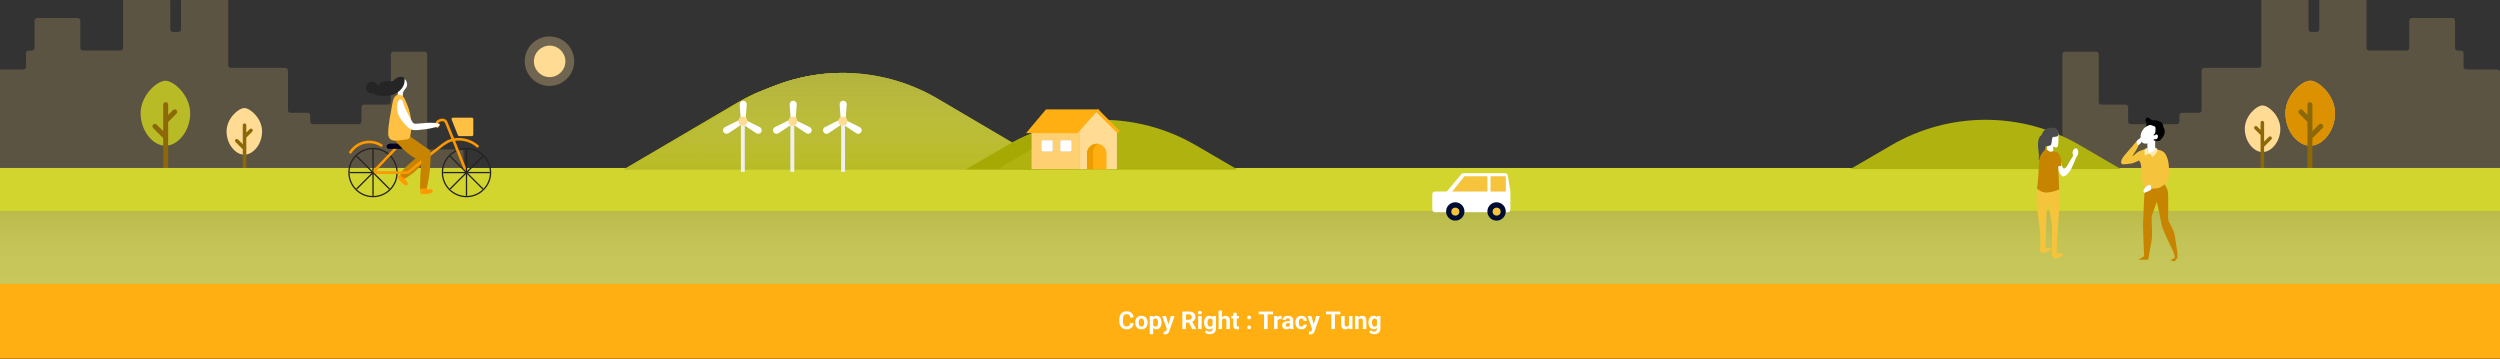 <svg width="1920" height="276" viewBox="0 0 1920 276" fill="none" xmlns="http://www.w3.org/2000/svg">
<rect x="0" y="0" width="1920" height="276" fill="#333333" stroke="none"/>
<g clip-path="url(#clip0_118_1162)">
<circle opacity="0.3" cx="422" cy="47" r="19" fill="#FFDB94"/>
<ellipse cx="422.128" cy="47.128" rx="12.091" ry="12.091" fill="#FFDB94"/>
<path opacity="0.2" d="M17.994 53.344C19.099 53.344 19.994 52.449 19.994 51.344V40.842C19.994 39.737 20.89 38.842 21.994 38.842H24.544C25.649 38.842 26.544 37.946 26.544 36.842V15.847C26.544 14.742 27.439 13.847 28.544 13.847H59.687C60.791 13.847 61.687 14.742 61.687 15.847V36.82C61.687 37.925 62.582 38.82 63.687 38.82H92.532C93.636 38.82 94.532 37.925 94.532 36.82V0.119C94.532 -0.985 95.427 -1.881 96.532 -1.881H128.785C129.89 -1.881 130.785 -0.985 130.785 0.119V22.543C130.785 23.647 131.681 24.543 132.785 24.543H137.055C138.16 24.543 139.055 23.647 139.055 22.543V-5C139.055 -6.105 139.951 -7 141.055 -7H173.309C174.413 -7 175.309 -6.105 175.309 -5V50.14C175.309 51.245 176.204 52.14 177.309 52.14H219.158C220.262 52.14 221.158 53.036 221.158 54.14V84.627C221.158 85.731 222.053 86.627 223.158 86.627H236.253C237.358 86.627 238.253 87.522 238.253 88.627V93.328C238.253 94.433 239.149 95.328 240.253 95.328H275.595C276.699 95.328 277.595 94.433 277.595 93.328V82.355C277.595 81.25 278.49 80.355 279.595 80.355H298.193C299.298 80.355 300.193 79.459 300.193 78.355V41.69C300.193 40.586 301.089 39.69 302.193 39.69H326.091C327.196 39.69 328.091 40.586 328.091 41.69V112.74C328.091 113.844 328.987 114.74 330.091 114.74H354C355.105 114.74 356 115.635 356 116.74V178C356 179.105 355.105 180 354 180H-6C-7.105 180 -8 179.105 -8 178V55.344C-8 54.239 -7.105 53.344 -6 53.344H17.994Z" fill="#FFD883"/>
<path opacity="0.2" d="M1894.01 53.344C1892.9 53.344 1892.01 52.449 1892.01 51.344V40.842C1892.01 39.737 1891.11 38.842 1890.01 38.842H1887.46C1886.35 38.842 1885.46 37.946 1885.46 36.842V15.847C1885.46 14.742 1884.56 13.847 1883.46 13.847H1852.31C1851.21 13.847 1850.31 14.742 1850.31 15.847V36.82C1850.31 37.925 1849.42 38.82 1848.31 38.82H1819.47C1818.36 38.82 1817.47 37.925 1817.47 36.82V0.119C1817.47 -0.985 1816.57 -1.881 1815.47 -1.881H1783.21C1782.11 -1.881 1781.21 -0.985 1781.21 0.119V22.543C1781.21 23.647 1780.32 24.543 1779.21 24.543H1774.94C1773.84 24.543 1772.94 23.647 1772.94 22.543V-5C1772.94 -6.105 1772.05 -7 1770.94 -7H1738.69C1737.59 -7 1736.69 -6.105 1736.69 -5V50.14C1736.69 51.245 1735.8 52.14 1734.69 52.14H1692.84C1691.74 52.14 1690.84 53.036 1690.84 54.14V84.627C1690.84 85.731 1689.95 86.627 1688.84 86.627H1675.75C1674.64 86.627 1673.75 87.522 1673.75 88.627V93.328C1673.75 94.433 1672.85 95.328 1671.75 95.328H1636.41C1635.3 95.328 1634.41 94.433 1634.41 93.328V82.355C1634.41 81.25 1633.51 80.355 1632.41 80.355H1613.81C1612.7 80.355 1611.81 79.459 1611.81 78.355V41.69C1611.81 40.586 1610.91 39.69 1609.81 39.69H1585.91C1584.8 39.69 1583.91 40.586 1583.91 41.69V112.74C1583.91 113.844 1583.01 114.74 1581.91 114.74H1558C1556.9 114.74 1556 115.635 1556 116.74V178C1556 179.105 1556.9 180 1558 180H1918C1919.1 180 1920 179.105 1920 178V55.344C1920 54.239 1919.1 53.344 1918 53.344H1894.01Z" fill="#FFD883"/>
<path d="M201.288 100.9C201.288 110.785 194.426 118.799 187.644 118.799C180.862 118.799 174 110.785 174 100.9C174 91.014 183.039 83 187.644 83C192.249 83 201.288 91.014 201.288 100.9Z" fill="#FFDB94"/>
<path fill-rule="evenodd" clip-rule="evenodd" d="M187.808 94.788C188.561 94.788 189.172 95.404 189.172 96.165V101.807L191.808 99.165C192.343 98.629 193.207 98.632 193.738 99.172C194.269 99.712 194.266 100.583 193.731 101.119L189.172 105.688V134.718C189.172 135.478 188.561 136.095 187.808 136.095C187.054 136.095 186.444 135.478 186.444 134.718V114.637L180.893 109.075C180.358 108.539 180.355 107.667 180.886 107.127C181.417 106.588 182.281 106.585 182.816 107.121L186.444 110.756V96.165C186.444 95.404 187.054 94.788 187.808 94.788Z" fill="#8D6808"/>
<rect opacity="0.3" x="180" y="135" width="17.447" height="1.601" rx="0.801" fill="#848484"/>
<rect opacity="0.3" x="111.173" y="134.028" width="30.136" height="3.203" rx="1.601" fill="#848484"/>
<path d="M146.066 86.969C146.066 100.76 136.494 111.939 127.033 111.939C117.573 111.939 108 100.76 108 86.969C108 73.179 120.609 62 127.033 62C133.457 62 146.066 73.179 146.066 86.969Z" fill="#B9BB26"/>
<path fill-rule="evenodd" clip-rule="evenodd" d="M127.261 78.444C128.312 78.444 129.164 79.303 129.164 80.364V88.235L132.841 84.55C133.587 83.803 134.792 83.807 135.533 84.56C136.273 85.312 136.269 86.528 135.523 87.276L129.164 93.649V134.145C129.164 135.206 128.312 136.066 127.261 136.066C126.21 136.066 125.358 135.206 125.358 134.145V106.133L117.614 98.374C116.869 97.626 116.864 96.41 117.605 95.657C118.346 94.904 119.551 94.9 120.297 95.648L125.358 100.72V80.364C125.358 79.303 126.21 78.444 127.261 78.444Z" fill="#8D6808"/>
<path d="M1724 98.9C1724 108.785 1730.86 116.799 1737.64 116.799C1744.43 116.799 1751.29 108.785 1751.29 98.9C1751.29 89.014 1742.25 81 1737.64 81C1733.04 81 1724 89.014 1724 98.9Z" fill="#FFDB94"/>
<path fill-rule="evenodd" clip-rule="evenodd" d="M1737.48 92.788C1736.73 92.788 1736.12 93.404 1736.12 94.165V99.807L1733.48 97.165C1732.95 96.629 1732.08 96.632 1731.55 97.172C1731.02 97.712 1731.02 98.584 1731.56 99.119L1736.12 103.688V132.718C1736.12 133.478 1736.73 134.095 1737.48 134.095C1738.23 134.095 1738.84 133.478 1738.84 132.718V112.637L1744.4 107.075C1744.93 106.539 1744.93 105.667 1744.4 105.127C1743.87 104.588 1743.01 104.585 1742.47 105.121L1738.84 108.756V94.165C1738.84 93.404 1738.23 92.788 1737.48 92.788Z" fill="#8D6808"/>
<rect opacity="0.3" width="17.447" height="1.601" rx="0.801" transform="matrix(-1 0 0 1 1721.29 135)" fill="#E8C683"/>
<rect opacity="0.3" width="30.136" height="3.203" rx="1.601" transform="matrix(-1 0 0 1 1790.12 134.028)" fill="#E8C683"/>
<path d="M1755.22 86.969C1755.22 100.76 1764.79 111.939 1774.25 111.939C1783.72 111.939 1793.29 100.76 1793.29 86.969C1793.29 73.179 1780.68 62 1774.25 62C1767.83 62 1755.22 73.179 1755.22 86.969Z" fill="#FFC044"/>
<path d="M1755.22 86.969C1755.22 100.76 1764.79 111.939 1774.25 111.939C1783.72 111.939 1793.29 100.76 1793.29 86.969C1793.29 73.179 1780.68 62 1774.25 62C1767.83 62 1755.22 73.179 1755.22 86.969Z" fill="url(#paint0_radial_118_1162)"/>
<path fill-rule="evenodd" clip-rule="evenodd" d="M1774.03 78.444C1772.98 78.444 1772.12 79.303 1772.12 80.364V88.235L1768.45 84.55C1767.7 83.803 1766.5 83.807 1765.76 84.56C1765.01 85.312 1765.02 86.528 1765.76 87.276L1772.12 93.649V134.145C1772.12 135.206 1772.98 136.066 1774.03 136.066C1775.08 136.066 1775.93 135.206 1775.93 134.145V106.133L1783.67 98.374C1784.42 97.626 1784.42 96.41 1783.68 95.657C1782.94 94.904 1781.74 94.9 1780.99 95.648L1775.93 100.72V80.364C1775.93 79.303 1775.08 78.444 1774.03 78.444Z" fill="#8D6808"/>
<rect y="161.038" width="1920" height="58.423" fill="#C7C75C"/>
<rect opacity="0.6" y="161" width="1920" height="58.423" fill="url(#paint1_linear_118_1162)"/>
<rect y="129" width="1920" height="32.981" fill="#D2D52E"/>
<path d="M323.152 148.536C323.469 148.83 323.885 148.995 324.317 148.999C326.37 149.227 328.448 149.04 330.427 148.447C330.981 148.312 331.493 148.046 331.921 147.67C332.13 147.47 332.276 147.215 332.342 146.934C332.408 146.653 332.392 146.359 332.294 146.087C332.089 145.8 331.805 145.579 331.476 145.449C331.147 145.319 330.789 145.287 330.442 145.356C329.752 145.498 329.041 145.498 328.351 145.356C327.484 145.057 326.991 144.116 326.185 143.638C325.378 143.161 323.107 142.951 322.809 144.28C322.742 144.846 322.742 145.417 322.809 145.983C322.883 146.699 322.734 147.924 323.152 148.536Z" fill="#FF9900"/>
<path d="M305.629 135.948C305.592 136.378 305.72 136.805 305.988 137.143C307.08 138.907 308.518 140.431 310.216 141.623C310.653 141.972 311.163 142.217 311.709 142.339C311.998 142.384 312.294 142.342 312.559 142.22C312.825 142.098 313.049 141.9 313.203 141.652C313.301 141.313 313.299 140.953 313.199 140.614C313.098 140.275 312.903 139.972 312.635 139.741C312.092 139.29 311.65 138.731 311.336 138.099C311.037 137.218 311.47 136.247 311.336 135.336C311.201 134.425 309.962 132.499 308.737 133.081C308.254 133.388 307.808 133.749 307.407 134.157C306.899 134.59 305.809 135.172 305.629 135.948Z" fill="#FF9900"/>
<path d="M358.272 151C368.477 151 376.75 142.73 376.75 132.529C376.75 122.328 368.477 114.058 358.272 114.058C348.066 114.058 339.793 122.328 339.793 132.529C339.793 142.73 348.066 151 358.272 151Z" stroke="#222222" stroke-miterlimit="10"/>
<path d="M319.283 121.539C319.283 121.539 313.592 126.258 310.813 129.169C309.43 130.399 308.351 131.932 307.661 133.649C307.703 134.429 307.956 135.182 308.393 135.829C309.454 136.359 310.604 136.688 311.784 136.8C311.784 136.8 315.534 134.142 317.834 132.44C319.988 130.618 321.987 128.62 323.809 126.467L325.99 121.509L319.283 121.539Z" fill="#C78400"/>
<path d="M336.477 97.931C336.477 97.931 333.818 95.019 336.477 93.213C339.136 91.406 341.676 91.869 342.647 93.929C343.618 95.99 358.257 132.529 358.257 132.529" stroke="#FF9900" stroke-width="2" stroke-miterlimit="10"/>
<path d="M345.619 145.161L370.91 119.881" stroke="#222222" stroke-miterlimit="10"/>
<path d="M358.272 150.403V114.64" stroke="#222222" stroke-miterlimit="10"/>
<path d="M340.391 132.529H376.153" stroke="#222222" stroke-miterlimit="10"/>
<path d="M370.91 145.161L345.619 119.881" stroke="#222222" stroke-miterlimit="10"/>
<path d="M273.841 145.161L299.131 119.881" stroke="#222222" stroke-miterlimit="10"/>
<path d="M286.479 150.403V114.64" stroke="#222222" stroke-miterlimit="10"/>
<path d="M268.597 132.529H304.359" stroke="#222222" stroke-miterlimit="10"/>
<path d="M299.131 145.161L273.841 119.881" stroke="#222222" stroke-miterlimit="10"/>
<path d="M286.479 151C296.684 151 304.957 142.73 304.957 132.529C304.957 122.328 296.684 114.058 286.479 114.058C276.273 114.058 268 122.328 268 132.529C268 142.73 276.273 151 286.479 151Z" stroke="#222222" stroke-miterlimit="10"/>
<path d="M366.742 112.311C363.904 109.842 360.478 108.146 356.793 107.387C353.109 106.629 349.291 106.833 345.709 107.981C341.81 109.399 338.389 112.55 335.087 115.058C329.784 119.075 324.631 123.331 319.447 127.512L313.546 132.305C313.354 132.456 313.118 132.54 312.874 132.544H288.779C288.556 132.532 288.341 132.456 288.16 132.326C287.979 132.195 287.839 132.015 287.757 131.808C287.675 131.6 287.655 131.373 287.698 131.154C287.742 130.935 287.847 130.734 288.002 130.573L304.031 113.819" stroke="#FF9900" stroke-width="2" stroke-miterlimit="10" stroke-linecap="round"/>
<path d="M352.7 104.546H362.35C362.649 104.546 362.935 104.429 363.148 104.219C363.36 104.009 363.482 103.725 363.486 103.426V91.481C363.486 91.18 363.366 90.891 363.153 90.678C362.94 90.465 362.651 90.346 362.35 90.346H347.905C347.728 90.351 347.554 90.397 347.398 90.481C347.242 90.565 347.108 90.684 347.006 90.829C346.905 90.975 346.838 91.141 346.813 91.317C346.787 91.492 346.803 91.671 346.859 91.839L351.64 103.785C351.72 104.003 351.864 104.192 352.053 104.328C352.242 104.464 352.467 104.54 352.7 104.546Z" fill="#FFC044"/>
<path d="M298.713 114.312H308.841V110.295H299.729C299.247 110.296 298.773 110.408 298.343 110.623C297.912 110.838 297.538 111.15 297.249 111.535L296.86 112.042V112.46C296.86 112.952 297.056 113.422 297.403 113.77C297.75 114.117 298.221 114.312 298.713 114.312Z" fill="#000220"/>
<path d="M323.526 123.614C323.705 124.421 322.943 132.663 322.898 133.499C322.719 137.302 322.6 141.11 322.54 144.922C324.268 144.668 326.025 144.668 327.753 144.922C329.814 135.992 330.816 126.851 330.741 117.686C330.781 117.082 330.673 116.478 330.427 115.924C330.108 115.412 329.667 114.986 329.143 114.685L313.622 103.844C312.83 103.292 308.812 105.024 307.945 105.338C306.825 105.756 303.688 106.607 303.957 108.249C304.144 108.915 304.53 109.509 305.062 109.952C310.35 115.372 315.967 121.285 323.451 123.525L323.526 123.614Z" fill="#C78400"/>
<path d="M312.157 66.992C311.605 68.022 310.663 68.784 310.111 69.754C309.545 70.764 309.276 71.913 309.334 73.069C309.389 73.472 309.327 73.881 309.155 74.249C308.408 75.608 305.286 73.293 304.957 73.876C306.301 71.427 304.957 68.291 305.779 65.633C306.257 64.472 306.946 63.409 307.81 62.497C308.263 61.865 308.863 61.353 309.558 61.004C309.789 60.886 310.045 60.825 310.305 60.825C310.565 60.825 310.821 60.886 311.052 61.004C311.558 61.428 311.948 61.972 312.187 62.587C312.482 63.251 312.639 63.967 312.65 64.692C312.68 65.488 312.511 66.278 312.157 66.992Z" fill="white"/>
<path d="M309.289 59.078C311.201 59.526 310.783 62.677 310.425 64.11C309.483 68.366 305.45 71.352 301.551 72.831C297.891 74.219 293.38 73.682 289.601 73.204C289.068 73.185 288.551 73.02 288.107 72.726C287.868 72.532 287.688 72.263 287.449 72.054C286.971 71.636 286.314 71.83 285.761 71.86C284.612 71.891 283.492 71.491 282.622 70.74C281.752 69.989 281.193 68.94 281.056 67.799C280.995 66.652 281.345 65.522 282.043 64.61C282.742 63.699 283.742 63.066 284.865 62.826C286.003 62.654 287.165 62.877 288.158 63.458C289.15 64.04 289.913 64.945 290.318 66.022C290.729 65.164 291.335 64.413 292.087 63.83C292.839 63.247 293.716 62.847 294.65 62.662C295.863 62.381 297.11 62.271 298.354 62.334L300.207 62.438C302.044 62.557 302.104 61.766 303.463 60.691C304.23 60.077 305.107 59.615 306.048 59.332C307.095 59.005 308.203 58.918 309.289 59.078Z" fill="#252525"/>
<path d="M308.289 73.204C307.568 72.792 306.741 72.605 305.913 72.667C305.066 72.852 304.283 73.259 303.645 73.847C303.007 74.435 302.537 75.182 302.283 76.011C301.765 77.417 301.394 78.874 301.178 80.357C299.923 87.494 298.325 94.811 298.101 102.068C298.016 103.258 298.237 104.451 298.743 105.532C300.102 108.16 302.926 108.205 305.48 107.906L311.455 107.204C312.562 107.217 313.631 106.805 314.443 106.055C314.81 105.532 315.041 104.927 315.115 104.293C315.558 102.123 315.823 99.921 315.907 97.708C316.05 93.213 315.465 88.726 314.174 84.418C313.533 82.267 312.734 80.166 311.784 78.132C311.022 76.489 310.529 74.712 308.961 73.652C308.747 73.487 308.523 73.338 308.289 73.204Z" fill="#FFC044"/>
<path d="M336.447 97.215C337.104 96.976 337.672 96.618 337.747 96.005C337.759 95.829 337.725 95.653 337.649 95.493C337.573 95.334 337.458 95.196 337.314 95.094C337.018 94.9 336.689 94.763 336.343 94.691C332.824 94.18 329.253 94.129 325.721 94.542C324.004 94.632 322.301 94.766 320.613 94.975C318.521 95.214 317.55 95.139 316.445 93.243C314.951 90.525 313.323 87.823 311.963 84.985C311.286 83.576 310.687 82.131 310.171 80.655C309.752 79.356 309.334 75.951 307.332 76.31C305.331 76.668 305.032 80.506 304.957 82.029C304.902 85.593 306.008 89.078 308.109 91.959C309.218 93.532 310.484 94.988 311.889 96.304C313.044 97.741 314.517 98.891 316.191 99.664C318.385 100.052 320.63 100.052 322.823 99.664C325.235 99.492 327.634 99.177 330.009 98.723C331.532 98.424 333.026 98.081 334.49 97.692C335.151 97.572 335.805 97.412 336.447 97.215Z" fill="white"/>
<path d="M269.134 116.94C270.347 115.038 271.924 113.395 273.773 112.103C275.623 110.811 277.71 109.897 279.913 109.413C282.117 108.929 284.395 108.885 286.616 109.282C288.837 109.679 290.957 110.511 292.856 111.729" stroke="#FF9900" stroke-width="2" stroke-miterlimit="10" stroke-linecap="round"/>
<path d="M1160 147.273V160.979C1160 162.084 1159.1 162.979 1158 162.979H1102C1100.9 162.979 1100 162.084 1100 160.979V149.108C1100 148.003 1100.9 147.108 1102 147.108H1110.24C1110.83 147.108 1111.4 146.844 1111.78 146.389L1122.34 133.719C1122.72 133.263 1123.28 133 1123.88 133H1155.95C1156.93 133 1157.76 133.707 1157.93 134.671L1159.97 146.944C1159.99 147.053 1160 147.163 1160 147.273Z" fill="white"/>
<path d="M1124.71 135.351H1142.35V147.108H1115.29L1124.71 135.351Z" fill="#F5C43C"/>
<rect x="1144.71" y="135.351" width="11.765" height="11.757" fill="#F5C43C"/>
<ellipse cx="1117.65" cy="162.391" rx="7.059" ry="7.054" fill="#000D32"/>
<ellipse cx="1117.69" cy="162.527" rx="3.077" ry="3.075" fill="#F5C43C"/>
<ellipse cx="1149.37" cy="162.391" rx="7.059" ry="7.054" fill="#000D32"/>
<ellipse cx="1149.41" cy="162.527" rx="3.077" ry="3.075" fill="#F5C43C"/>
<path d="M799.544 130.165L712.234 78.853C667.194 52.383 611.35 52.383 566.31 78.853L479 130.165H799.544Z" fill="#B9BB26"/>
<path fill-rule="evenodd" clip-rule="evenodd" d="M792.183 125.839L799.544 130.165H479L566.31 78.853C591.409 64.102 619.864 57.571 647.934 59.26C635.159 62.564 622.735 67.653 611.039 74.527L523.729 125.839H792.183Z" fill="#B9BB26"/>
<path d="M807.544 127.165L720.234 75.853C675.194 49.383 619.35 49.383 574.31 75.853L487 127.165H807.544Z" fill="#B9BB26"/>
<path d="M807.544 127.165L720.234 75.853C675.194 49.383 619.35 49.383 574.31 75.853L487 127.165H807.544Z" fill="url(#paint2_linear_118_1162)"/>
<path fill-rule="evenodd" clip-rule="evenodd" d="M800.785 123.193L807.544 127.165H487L574.31 75.853C599.329 61.149 627.682 54.613 655.665 56.245C642.377 59.533 629.451 64.745 617.31 71.88L530 123.193H800.785Z" fill="#B9BB26"/>
<path fill-rule="evenodd" clip-rule="evenodd" d="M800.785 123.193L807.544 127.165H487L574.31 75.853C599.329 61.149 627.682 54.613 655.665 56.245C642.377 59.533 629.451 64.745 617.31 71.88L530 123.193H800.785Z" fill="url(#paint3_linear_118_1162)"/>
<path d="M949.884 129.899L918.428 111.574C873.628 85.475 818.256 85.475 773.456 111.574L742 129.899H949.884Z" fill="#AFB20F"/>
<path d="M1628.88 129.899L1597.43 111.574C1552.63 85.475 1497.26 85.475 1452.46 111.574L1421 129.899H1628.88Z" fill="#AFB20F"/>
<path fill-rule="evenodd" clip-rule="evenodd" d="M948.988 129.643L949.884 130.165H742L773.456 111.84C798.624 97.178 827.129 90.753 855.221 92.565C835.394 94.69 815.91 100.941 798.097 111.318L766.641 129.643H948.988Z" fill="#A6A903"/>
<path d="M1665.07 148.515C1664.84 144.778 1662.9 142.083 1661.94 141.177C1660.59 141.234 1657.51 141.154 1655.01 141.154H1647.54V142.921C1647.25 145.178 1646.67 150.4 1646.67 153.227C1646.67 156.76 1645.81 169.717 1645.81 172.661C1645.81 175.017 1646.39 189.74 1646.67 196.808L1642.36 199.458H1649.84C1650.41 196.12 1651.73 188.504 1652.42 184.734C1653.29 180.023 1652.42 170.306 1652.42 167.95C1652.42 165.594 1652.71 165.594 1653.57 162.944C1654.26 160.824 1655.78 156.76 1656.45 154.994C1657.41 159.312 1659.5 168.892 1660.19 172.661C1661.05 177.373 1667.66 189.74 1669.1 193.274C1670.25 196.101 1670.34 197.593 1670.25 197.985L1666.8 200.047L1670.25 200.636L1672.26 197.985V195.041C1672.26 193.568 1670.82 185.029 1670.25 180.906C1669.79 177.608 1666.99 172.465 1665.65 170.306C1665.46 169.619 1665.07 167.95 1665.07 166.772C1665.07 165.3 1665.36 153.227 1665.07 148.515Z" fill="#C78400"/>
<path d="M1648.81 94.932C1649.7 93.728 1649.93 93.928 1649.93 94.18L1654.04 95.309L1652.92 98.321L1647.31 100.203C1647.44 98.948 1647.91 96.137 1648.81 94.932Z" fill="black"/>
<path d="M1653.32 114.518L1658.15 115.172C1660.25 115.457 1662.1 116.697 1663.18 118.536C1663.47 119.034 1663.71 119.495 1663.92 119.937C1665.44 123.171 1665.75 126.812 1665.75 130.385C1665.75 133.504 1665.77 136.921 1664.78 138.906C1663.89 140.691 1662.41 141.827 1659.07 143.846C1657.32 144.902 1655 144.578 1653.32 144.862C1651.98 145.089 1651.27 144.956 1651.08 144.862C1651.27 144.389 1651.25 143.104 1650.8 142.877C1650.15 143.066 1648.68 143.501 1648.01 143.727C1647.62 143.857 1647.47 143.931 1647.42 143.971C1647.43 143.985 1647.44 143.998 1647.45 144.011C1647.41 144.011 1647.38 144.001 1647.42 143.971C1646.75 143.081 1645.16 140.516 1644.93 136.921L1644.66 132.564C1644.66 130.305 1644.55 126.714 1643.82 125.011C1643.36 123.951 1642.98 123.404 1642.7 123.309C1641.3 123.971 1638.17 125.351 1636.83 125.578C1635.15 125.861 1631 126.346 1630.12 126.145C1629.51 126.006 1629.02 125.339 1629 124.444C1628.97 122.966 1630.12 121.04 1631.8 119.055C1633.14 117.467 1634.96 115.369 1635.71 114.518C1636.18 113.951 1637.27 112.646 1637.95 111.966C1638.78 111.115 1640.46 108.846 1640.74 108.846C1640.96 108.846 1642.14 109.792 1642.7 110.264L1642.98 110.548C1642.23 112.155 1640.52 115.652 1639.62 116.787C1638.73 117.921 1637.84 119.612 1637.65 120.273C1638.68 119.234 1641.36 116.9 1642.7 116.22C1644.04 115.539 1645.87 114.991 1646.61 114.802L1647.73 114.518C1647.64 115.369 1647.73 117.07 1648.85 117.07C1649.97 117.07 1652.29 115.369 1653.32 114.518Z" fill="#F5C43C"/>
<rect x="1649.18" y="105.85" width="5.979" height="12.047" fill="white"/>
<path fill-rule="evenodd" clip-rule="evenodd" d="M1652.75 95.681L1651.1 96.021C1648.56 96.547 1646.38 98.209 1645.2 100.539L1644.85 101.23C1644.5 101.914 1644.22 102.634 1644.11 103.395C1644.03 104.001 1643.95 104.812 1643.95 105.734C1643.95 106.766 1644.26 107.761 1644.56 108.483C1644.87 109.229 1645.51 109.754 1646.26 110.047C1646.8 110.258 1647.37 110.341 1647.95 110.29L1648.87 110.208C1650.51 110.061 1652.07 109.382 1653.3 108.272L1654.67 107.045C1654.74 107.067 1654.81 107.089 1654.88 107.11C1654.99 107.147 1655.1 107.18 1655.2 107.213C1655.99 107.489 1656.86 107.361 1657.56 106.866L1658.18 106.427C1658.53 106.179 1658.77 105.791 1658.86 105.349C1659.02 104.529 1658.61 103.702 1657.89 103.393L1657.24 103.119L1657.77 101.902C1658.64 99.878 1657.93 97.519 1656.09 96.319C1655.1 95.671 1653.9 95.443 1652.75 95.681Z" fill="white"/>
<path d="M1653.29 116.391C1654.79 115.262 1655.03 114.132 1655.16 113.379C1656.06 113.379 1656.78 114.383 1657.03 114.885C1657.15 115.262 1657.03 116.466 1655.53 118.273C1654.04 120.081 1652.92 120.532 1652.54 120.532C1652.67 120.281 1652.69 119.553 1651.8 118.65C1650.9 117.746 1650.05 117.521 1649.93 117.521C1650.43 117.395 1652.22 117.199 1653.29 116.391Z" fill="#FFEBB2"/>
<path d="M1649.55 115.638C1649.85 116.542 1650.3 117.395 1650.67 117.521C1649.55 118.273 1647.31 119.704 1647.31 119.403C1647.31 119.026 1646.94 117.521 1646.94 116.391C1646.94 115.488 1647.19 114.76 1647.31 114.509L1649.18 113.379C1649.18 113.756 1649.25 114.735 1649.55 115.638Z" fill="#FFEBB2"/>
<path d="M1658.22 108.149C1656.98 108.519 1655.03 108.113 1654.21 107.863C1653.91 107.46 1653.66 106.71 1655.1 106.94C1656.89 107.227 1657.27 105.59 1657.28 104.805C1657.28 104.162 1657.14 103.364 1656.42 103.249C1655.7 103.134 1655.23 103.769 1654.46 104C1653.68 104.231 1653.79 103.539 1654.62 102.962C1655.45 102.385 1655.53 99.559 1655.39 98.118C1655.25 96.676 1653.4 96.735 1652.37 96.216C1651.35 95.698 1649.19 95.353 1648.58 94.546L1648.58 94.546C1647.97 93.739 1647.36 92.932 1648 91.26C1648.63 89.588 1650 90.343 1650.32 90.567C1650.98 91.028 1651.8 91.918 1652.92 92.294C1654.04 92.669 1655.53 91.915 1658.73 93.33C1661.8 94.687 1661.31 97.356 1661.31 97.356C1661.31 97.356 1662.84 98.729 1662.4 102.141C1662.13 104.225 1659.77 107.687 1658.22 108.149Z" fill="black"/>
<path d="M1648.32 143.258C1649.78 142.021 1651.15 141.918 1651.66 142.021C1651.96 143.052 1652.45 145.238 1651.96 145.733C1651.36 146.352 1648.32 147.589 1647.41 147.898C1646.49 148.208 1646.19 147.898 1646.19 146.97C1646.19 146.042 1646.49 144.805 1648.32 143.258Z" fill="white"/>
<path d="M1644.36 109.667C1643.44 110.989 1642.35 111.373 1641.92 111.401C1641.45 110.632 1640.58 108.967 1640.87 108.459C1641.23 107.825 1643.42 106.158 1644.1 105.708C1644.77 105.258 1645.08 105.443 1645.28 106.194C1645.48 106.946 1645.5 108.015 1644.36 109.667Z" fill="white"/>
<path fill-rule="evenodd" clip-rule="evenodd" d="M1581.65 155.634C1581.65 151.341 1581.05 143.389 1581.05 143.389C1581.05 143.389 1574.69 146.717 1571.14 146.717C1567.59 146.717 1564.86 143.389 1564.86 143.389C1564.34 144.793 1564.12 146.289 1564.21 147.783V155.634C1564.21 158.838 1565.13 165.465 1565.92 171.125C1566.26 173.535 1566.57 175.769 1566.77 177.489C1567.15 181.865 1567.15 186.266 1566.77 190.642C1566.77 190.642 1566.8 190.657 1566.85 190.682C1566.15 191.426 1566.63 192.572 1566.98 192.983C1567.45 193.515 1568.05 193.907 1568.72 194.114C1570.92 194.575 1574.69 192.673 1575 191.233C1575.22 190.234 1573.63 190.301 1572.25 190.36C1571.84 190.377 1571.46 190.393 1571.14 190.382V184.289C1571.14 180.255 1572.08 155.634 1572.08 155.634C1572.08 155.634 1572.52 156.83 1573.35 158.861C1573.87 160.126 1574.32 163.211 1574.77 166.347C1575.04 168.248 1575.32 170.168 1575.62 171.712C1576.4 175.803 1575.62 195.324 1575.62 195.324C1575.62 195.324 1575.64 195.397 1575.69 195.513C1575.82 196.146 1576.11 196.735 1576.54 197.223C1577 197.755 1577.6 198.146 1578.28 198.35C1580.47 198.826 1584.24 196.909 1584.56 195.469C1584.78 194.476 1583.2 194.537 1581.83 194.591C1581.21 194.615 1580.63 194.637 1580.27 194.561C1580.03 194.567 1579.8 194.577 1579.56 194.593V190.642C1579.56 189.604 1579.95 183.808 1580.39 177.187C1580.97 168.368 1581.65 158.086 1581.65 155.634Z" fill="#F5C43C"/>
<path fill-rule="evenodd" clip-rule="evenodd" d="M1580.73 101.896C1580.73 101.823 1580.72 101.783 1580.72 101.783L1581.14 101.755L1580.73 101.896ZM1576.9 112.498C1577.98 113.159 1579.25 113.652 1579.99 112.92C1581.36 111.571 1580.81 102.984 1580.73 101.896L1571.97 104.953L1574.4 109.834L1572.65 110.514C1572.29 111.999 1572.06 113.512 1571.97 115.037C1571.97 116.694 1573.97 118.394 1575.27 119.057C1575.41 119.159 1575.58 119.223 1575.75 119.244C1575.93 119.264 1576.1 119.241 1576.27 119.175C1576.43 119.109 1576.57 119.003 1576.68 118.866C1576.8 118.73 1576.87 118.567 1576.9 118.394V112.632V112.498Z" fill="white"/>
<path fill-rule="evenodd" clip-rule="evenodd" d="M1571.64 112.242C1571.64 112.242 1574.73 112.329 1575.33 110.888C1575.93 109.447 1575.59 105.126 1577.02 105.126C1578.45 105.126 1580.81 105.126 1580.81 103.267C1580.81 101.409 1580.81 98.066 1576.23 98.066C1571.65 98.066 1570.51 99.363 1569.08 101.308C1567.65 103.253 1566.22 109.548 1567.65 110.917C1568.79 111.793 1570.2 112.259 1571.64 112.242Z" fill="#4B4B4B"/>
<path fill-rule="evenodd" clip-rule="evenodd" d="M1570.99 104.564C1570.5 104.172 1569.92 103.921 1569.3 103.837C1568.68 103.753 1568.05 103.84 1567.47 104.088C1566.49 104.477 1565.77 106.609 1565.47 107.82C1565.06 110.135 1565.06 112.506 1565.47 114.821C1565.96 118.322 1566.14 122.759 1565.47 122.759C1566.09 122.742 1566.71 122.597 1567.27 122.332C1567.84 122.067 1568.35 121.687 1568.76 121.218C1570.32 119.417 1571.62 109.375 1571.62 107.82C1571.62 106.264 1571.68 105.442 1570.99 104.564Z" fill="#4B4B4B"/>
<path fill-rule="evenodd" clip-rule="evenodd" d="M1579.72 128.436C1579.72 128.436 1582.41 135.509 1584.54 135.509C1586.68 135.509 1589.15 132.311 1590.38 130.38C1591.88 127.412 1593.21 124.357 1594.36 121.232C1594.96 120.366 1595.48 119.445 1595.9 118.481C1596.12 117.789 1596.17 117.059 1596.08 116.342C1595.98 115.625 1595.72 114.939 1595.33 114.332C1594.57 113.741 1593.21 113.554 1592.21 115.369C1591.88 116.028 1591.71 116.756 1591.71 117.494C1591.71 118.232 1591.88 118.959 1592.21 119.619C1592.21 119.619 1588.91 124.992 1587.92 126.822C1586.93 128.652 1585.77 129.444 1585.14 129.444C1584.51 129.444 1583.43 127.816 1583.43 126.419C1583.36 125.402 1583.05 124.416 1582.54 123.537L1579.72 128.436Z" fill="white"/>
<path fill-rule="evenodd" clip-rule="evenodd" d="M1576.9 115.888C1576.49 116.178 1576.02 116.369 1575.52 116.447C1575.03 116.524 1574.52 116.486 1574.04 116.334C1573.11 115.869 1572.27 115.229 1571.58 114.447C1570.04 115.403 1568.74 116.716 1567.79 118.276C1566.85 119.837 1566.29 121.601 1566.16 123.422C1565.61 129.761 1565.1 144.182 1564.31 144.182C1563.53 144.182 1567.03 147.885 1571.6 147.885C1575 147.681 1578.35 146.882 1581.48 145.522L1580.78 129.07C1580.78 129.07 1580.67 120.267 1579.74 118.87C1578.91 117.765 1577.96 116.763 1576.9 115.888Z" fill="#C78400"/>
<path fill-rule="evenodd" clip-rule="evenodd" d="M1577.86 127.581C1577.93 127.747 1578.03 127.897 1578.16 128.021C1578.29 128.145 1578.44 128.24 1578.61 128.301C1578.78 128.363 1578.95 128.388 1579.13 128.375C1579.31 128.363 1579.48 128.313 1579.64 128.23C1580.14 127.916 1580.7 127.701 1581.28 127.596H1582.1C1582.27 127.596 1582.43 127.562 1582.58 127.495C1582.73 127.428 1582.87 127.329 1582.98 127.206C1583.1 127.082 1583.18 126.936 1583.23 126.778C1583.28 126.619 1583.3 126.451 1583.29 126.285C1583.13 124.387 1582.86 122.501 1582.47 120.637C1582.04 119.341 1580.05 116.027 1578.39 116.69C1576.73 117.353 1576.39 119.701 1576.39 121.17C1576.56 122.855 1576.87 124.522 1577.31 126.155L1577.86 127.581Z" fill="#C78400"/>
<path d="M828.856 100.14L843.326 84L857.796 99.716V129.873H828.856V100.14Z" fill="#FFDB94"/>
<rect x="792.256" y="100.14" width="36.6" height="29.732" fill="#FFD072"/>
<path d="M843.751 84L827.579 102.264H788L803.321 84H843.751Z" fill="#FFAF11"/>
<rect width="2.551" height="23.483" transform="matrix(0.708 -0.706 0.708 0.706 841.624 85.802)" fill="#FFAF11"/>
<path d="M834.814 117.874C834.814 113.739 838.166 110.388 842.3 110.388C846.434 110.388 849.786 113.739 849.786 117.874V129.91C849.786 129.96 849.746 130 849.696 130H834.904C834.854 130 834.814 129.96 834.814 129.91V117.874Z" fill="#FFAF11"/>
<path fill-rule="evenodd" clip-rule="evenodd" d="M843.25 110.447C841.005 111.74 839.493 114.163 839.493 116.94V129.906C839.493 129.958 839.535 130 839.587 130H834.904C834.854 130 834.814 129.96 834.814 129.91V117.873C834.814 113.739 838.166 110.387 842.3 110.387C842.622 110.387 842.939 110.408 843.25 110.447Z" fill="#EB9C00"/>
<rect x="814.386" y="107.786" width="8.512" height="8.495" rx="1" fill="#C4C4C4"/>
<path d="M814.386 108.786C814.386 108.234 814.834 107.786 815.386 107.786H821.898C822.45 107.786 822.898 108.234 822.898 108.786V115.281C822.898 115.833 822.45 116.281 821.898 116.281H815.386C814.834 116.281 814.386 115.833 814.386 115.281V108.786Z" fill="white"/>
<rect x="799.916" y="107.786" width="8.512" height="8.495" rx="1" fill="#C4C4C4"/>
<path d="M799.916 108.786C799.916 108.234 800.364 107.786 800.916 107.786H807.428C807.98 107.786 808.428 108.234 808.428 108.786V115.281C808.428 115.833 807.98 116.281 807.428 116.281H800.916C800.364 116.281 799.916 115.833 799.916 115.281V108.786Z" fill="white"/>
<rect x="607" y="93" width="3" height="39" fill="#F0F0F0"/>
<path d="M606.467 80.298C606.433 79.815 606.528 79.331 606.744 78.897C607.742 76.887 610.608 76.887 611.606 78.897C611.822 79.331 611.917 79.815 611.883 80.298L611.147 90.555C611.073 91.589 610.212 92.39 609.175 92.39C608.138 92.39 607.277 91.589 607.203 90.555L606.467 80.298Z" fill="white"/>
<path d="M595.192 97.6C594.784 97.801 594.433 98.1 594.171 98.472C592.833 100.366 594.33 102.959 596.64 102.748C597.093 102.706 597.527 102.552 597.905 102.299L607.293 96.012C608.153 95.436 608.419 94.292 607.901 93.395C607.384 92.499 606.26 92.157 605.331 92.614L595.192 97.6Z" fill="white"/>
<path d="M621.887 97.602C622.295 97.802 622.646 98.102 622.908 98.473C624.246 100.367 622.749 102.959 620.438 102.748C619.985 102.707 619.55 102.553 619.172 102.3L609.783 96.016C608.923 95.44 608.657 94.296 609.175 93.4C609.693 92.504 610.817 92.162 611.746 92.619L621.887 97.602Z" fill="white"/>
<ellipse cx="608.945" cy="93.08" rx="3.451" ry="3.448" fill="#FFDB94"/>
<rect x="646" y="93" width="3" height="39" fill="#F0F0F0"/>
<path d="M644.859 80.298C644.825 79.815 644.92 79.331 645.136 78.897C646.133 76.887 649 76.887 649.998 78.897C650.214 79.331 650.309 79.815 650.274 80.298L649.539 90.555C649.465 91.589 648.604 92.39 647.567 92.39C646.53 92.39 645.669 91.589 645.595 90.555L644.859 80.298Z" fill="white"/>
<path d="M633.584 97.6C633.176 97.801 632.825 98.1 632.563 98.472C631.225 100.366 632.722 102.959 635.032 102.748C635.484 102.706 635.919 102.552 636.297 102.299L645.684 96.012C646.544 95.436 646.811 94.292 646.293 93.395C645.775 92.499 644.652 92.157 643.723 92.614L633.584 97.6Z" fill="white"/>
<path d="M660.279 97.602C660.686 97.802 661.038 98.102 661.3 98.473C662.638 100.367 661.14 102.959 658.83 102.748C658.377 102.707 657.942 102.553 657.564 102.3L648.175 96.016C647.315 95.44 647.049 94.296 647.567 93.4C648.085 92.504 649.209 92.162 650.138 92.619L660.279 97.602Z" fill="white"/>
<ellipse cx="647.337" cy="93.08" rx="3.451" ry="3.448" fill="#FFDB94"/>
<rect x="569" y="93" width="3" height="39" fill="#F0F0F0"/>
<path d="M568.076 80.298C568.041 79.815 568.136 79.331 568.352 78.897C569.35 76.887 572.217 76.887 573.214 78.897C573.43 79.331 573.525 79.815 573.491 80.298L572.755 90.555C572.681 91.589 571.82 92.39 570.783 92.39C569.746 92.39 568.885 91.589 568.811 90.555L568.076 80.298Z" fill="white"/>
<path d="M556.8 97.6C556.392 97.801 556.041 98.1 555.779 98.472C554.441 100.366 555.938 102.959 558.248 102.748C558.701 102.706 559.136 102.552 559.513 102.299L568.901 96.012C569.761 95.436 570.027 94.292 569.509 93.395C568.992 92.499 567.868 92.157 566.939 92.614L556.8 97.6Z" fill="white"/>
<path d="M583.495 97.602C583.903 97.802 584.254 98.102 584.516 98.473C585.854 100.367 584.357 102.959 582.046 102.748C581.593 102.707 581.158 102.553 580.781 102.3L571.391 96.016C570.531 95.44 570.265 94.296 570.783 93.4C571.301 92.504 572.425 92.162 573.354 92.619L583.495 97.602Z" fill="white"/>
<ellipse cx="570.553" cy="93.08" rx="3.451" ry="3.448" fill="#FFDB94"/>
<rect width="1920" height="57.481" transform="translate(0 218)" fill="#FFAF11"/>
<path d="M867.839 248.259H870.613C870.557 249.169 870.307 249.976 869.861 250.681C869.422 251.386 868.807 251.936 868.015 252.332C867.23 252.728 866.283 252.926 865.176 252.926C864.31 252.926 863.534 252.777 862.848 252.481C862.161 252.178 861.574 251.745 861.085 251.182C860.603 250.619 860.235 249.939 859.981 249.141C859.727 248.343 859.601 247.449 859.601 246.46V245.523C859.601 244.533 859.73 243.639 859.99 242.841C860.256 242.037 860.633 241.354 861.122 240.791C861.617 240.228 862.208 239.795 862.894 239.492C863.581 239.189 864.347 239.038 865.195 239.038C866.32 239.038 867.27 239.242 868.043 239.65C868.822 240.058 869.425 240.621 869.852 241.339C870.285 242.056 870.545 242.872 870.631 243.788H867.848C867.817 243.243 867.709 242.783 867.523 242.405C867.338 242.022 867.056 241.734 866.679 241.543C866.308 241.345 865.813 241.246 865.195 241.246C864.731 241.246 864.326 241.332 863.979 241.506C863.633 241.679 863.342 241.942 863.107 242.294C862.872 242.647 862.696 243.092 862.579 243.63C862.467 244.162 862.412 244.787 862.412 245.504V246.46C862.412 247.159 862.464 247.774 862.569 248.306C862.674 248.832 862.835 249.277 863.052 249.642C863.274 250 863.559 250.273 863.905 250.458C864.258 250.638 864.681 250.727 865.176 250.727C865.758 250.727 866.237 250.634 866.614 250.449C866.992 250.263 867.279 249.988 867.477 249.623C867.681 249.258 867.802 248.804 867.839 248.259ZM871.847 247.823V247.629C871.847 246.893 871.952 246.215 872.162 245.597C872.372 244.972 872.679 244.431 873.081 243.973C873.483 243.516 873.977 243.16 874.565 242.906C875.153 242.647 875.827 242.517 876.587 242.517C877.348 242.517 878.025 242.647 878.619 242.906C879.213 243.16 879.711 243.516 880.113 243.973C880.521 244.431 880.83 244.972 881.041 245.597C881.251 246.215 881.356 246.893 881.356 247.629V247.823C881.356 248.553 881.251 249.23 881.041 249.855C880.83 250.474 880.521 251.015 880.113 251.479C879.711 251.936 879.216 252.292 878.628 252.546C878.041 252.799 877.367 252.926 876.606 252.926C875.845 252.926 875.168 252.799 874.574 252.546C873.987 252.292 873.489 251.936 873.081 251.479C872.679 251.015 872.372 250.474 872.162 249.855C871.952 249.23 871.847 248.553 871.847 247.823ZM874.519 247.629V247.823C874.519 248.244 874.556 248.637 874.63 249.002C874.704 249.367 874.822 249.688 874.982 249.966C875.149 250.239 875.366 250.452 875.632 250.607C875.898 250.761 876.222 250.839 876.606 250.839C876.977 250.839 877.296 250.761 877.562 250.607C877.827 250.452 878.041 250.239 878.202 249.966C878.362 249.688 878.48 249.367 878.554 249.002C878.635 248.637 878.675 248.244 878.675 247.823V247.629C878.675 247.22 878.635 246.837 878.554 246.478C878.48 246.113 878.359 245.792 878.192 245.513C878.032 245.229 877.818 245.006 877.552 244.845C877.286 244.685 876.965 244.604 876.587 244.604C876.21 244.604 875.889 244.685 875.623 244.845C875.363 245.006 875.149 245.229 874.982 245.513C874.822 245.792 874.704 246.113 874.63 246.478C874.556 246.837 874.519 247.22 874.519 247.629ZM885.67 244.632V256.6H882.998V242.702H885.475L885.67 244.632ZM892.025 247.61V247.805C892.025 248.535 891.938 249.212 891.765 249.837C891.598 250.461 891.351 251.006 891.023 251.469C890.695 251.927 890.287 252.286 889.798 252.546C889.316 252.799 888.759 252.926 888.128 252.926C887.516 252.926 886.984 252.802 886.533 252.555C886.081 252.307 885.701 251.961 885.392 251.516C885.089 251.064 884.844 250.542 884.659 249.948C884.473 249.354 884.331 248.717 884.232 248.037V247.527C884.331 246.797 884.473 246.129 884.659 245.523C884.844 244.91 885.089 244.382 885.392 243.936C885.701 243.485 886.078 243.135 886.523 242.888C886.975 242.64 887.504 242.517 888.11 242.517C888.747 242.517 889.307 242.637 889.789 242.879C890.278 243.12 890.686 243.466 891.014 243.918C891.348 244.369 891.598 244.907 891.765 245.532C891.938 246.157 892.025 246.849 892.025 247.61ZM889.344 247.805V247.61C889.344 247.183 889.307 246.791 889.232 246.432C889.164 246.067 889.053 245.748 888.898 245.476C888.75 245.204 888.552 244.994 888.305 244.845C888.063 244.691 887.77 244.613 887.423 244.613C887.058 244.613 886.746 244.672 886.486 244.79C886.233 244.907 886.026 245.077 885.865 245.3C885.704 245.523 885.583 245.789 885.503 246.098C885.423 246.407 885.373 246.757 885.354 247.146V248.436C885.385 248.893 885.472 249.305 885.614 249.67C885.757 250.028 885.976 250.313 886.273 250.523C886.57 250.733 886.959 250.839 887.442 250.839C887.794 250.839 888.091 250.761 888.333 250.607C888.574 250.446 888.769 250.226 888.917 249.948C889.072 249.67 889.18 249.348 889.242 248.983C889.31 248.618 889.344 248.225 889.344 247.805ZM896.552 251.609L899.215 242.702H902.082L898.046 254.253C897.959 254.506 897.842 254.778 897.693 255.069C897.551 255.36 897.356 255.635 897.109 255.895C896.868 256.161 896.562 256.377 896.19 256.544C895.826 256.711 895.377 256.795 894.845 256.795C894.592 256.795 894.384 256.779 894.224 256.748C894.063 256.717 893.871 256.674 893.648 256.618V254.661C893.716 254.661 893.788 254.661 893.862 254.661C893.936 254.667 894.007 254.67 894.075 254.67C894.428 254.67 894.715 254.63 894.938 254.549C895.161 254.469 895.34 254.345 895.476 254.178C895.612 254.018 895.72 253.807 895.801 253.548L896.552 251.609ZM895.439 242.702L897.619 249.976L898 252.805L896.181 253L892.572 242.702H895.439ZM908.047 239.233H913.084C914.117 239.233 915.005 239.387 915.747 239.696C916.495 240.006 917.071 240.463 917.473 241.069C917.875 241.676 918.076 242.421 918.076 243.305C918.076 244.029 917.952 244.651 917.705 245.17C917.463 245.683 917.12 246.113 916.675 246.46C916.236 246.8 915.719 247.072 915.125 247.276L914.244 247.74H909.865L909.847 245.569H913.103C913.592 245.569 913.997 245.482 914.318 245.309C914.64 245.136 914.881 244.895 915.042 244.586C915.209 244.276 915.292 243.918 915.292 243.509C915.292 243.076 915.212 242.702 915.051 242.387C914.89 242.071 914.646 241.83 914.318 241.663C913.991 241.496 913.579 241.413 913.084 241.413H910.83V252.74H908.047V239.233ZM915.599 252.74L912.519 246.719L915.459 246.701L918.577 252.611V252.74H915.599ZM922.872 242.702V252.74H920.191V242.702H922.872ZM920.024 240.086C920.024 239.696 920.16 239.375 920.432 239.121C920.704 238.868 921.069 238.741 921.527 238.741C921.978 238.741 922.34 238.868 922.612 239.121C922.891 239.375 923.03 239.696 923.03 240.086C923.03 240.476 922.891 240.797 922.612 241.051C922.34 241.305 921.978 241.431 921.527 241.431C921.069 241.431 920.704 241.305 920.432 241.051C920.16 240.797 920.024 240.476 920.024 240.086ZM931.435 242.702H933.856V252.406C933.856 253.322 933.652 254.098 933.244 254.735C932.842 255.378 932.279 255.864 931.556 256.192C930.832 256.526 929.991 256.693 929.032 256.693C928.612 256.693 928.166 256.637 927.696 256.526C927.232 256.414 926.787 256.241 926.36 256.006C925.94 255.771 925.587 255.474 925.303 255.115L926.481 253.538C926.79 253.897 927.149 254.175 927.557 254.373C927.965 254.577 928.417 254.679 928.912 254.679C929.394 254.679 929.802 254.59 930.136 254.41C930.47 254.237 930.727 253.98 930.906 253.64C931.086 253.306 931.175 252.901 931.175 252.425V245.022L931.435 242.702ZM924.681 247.842V247.647C924.681 246.88 924.774 246.184 924.959 245.56C925.151 244.929 925.42 244.388 925.767 243.936C926.119 243.485 926.546 243.135 927.047 242.888C927.548 242.64 928.114 242.517 928.745 242.517C929.413 242.517 929.972 242.64 930.424 242.888C930.875 243.135 931.246 243.488 931.537 243.945C931.828 244.397 932.054 244.932 932.214 245.55C932.381 246.163 932.511 246.834 932.604 247.564V247.99C932.511 248.689 932.372 249.339 932.187 249.939C932.001 250.539 931.757 251.064 931.454 251.516C931.151 251.961 930.773 252.307 930.322 252.555C929.876 252.802 929.345 252.926 928.726 252.926C928.108 252.926 927.548 252.799 927.047 252.546C926.552 252.292 926.128 251.936 925.776 251.479C925.423 251.021 925.151 250.483 924.959 249.864C924.774 249.246 924.681 248.572 924.681 247.842ZM927.353 247.647V247.842C927.353 248.256 927.393 248.643 927.474 249.002C927.554 249.36 927.678 249.679 927.845 249.957C928.018 250.229 928.231 250.443 928.485 250.597C928.745 250.746 929.051 250.82 929.403 250.82C929.892 250.82 930.291 250.718 930.6 250.514C930.909 250.304 931.141 250.016 931.296 249.651C931.451 249.286 931.54 248.866 931.565 248.389V247.174C931.553 246.784 931.5 246.435 931.407 246.126C931.314 245.81 931.185 245.541 931.018 245.319C930.851 245.096 930.634 244.923 930.368 244.799C930.102 244.675 929.787 244.613 929.422 244.613C929.069 244.613 928.763 244.694 928.503 244.855C928.25 245.009 928.036 245.223 927.863 245.495C927.696 245.767 927.569 246.089 927.483 246.46C927.396 246.825 927.353 247.22 927.353 247.647ZM938.542 238.49V252.74H935.87V238.49H938.542ZM938.161 247.369H937.428C937.434 246.67 937.527 246.027 937.707 245.439C937.886 244.845 938.143 244.332 938.477 243.899C938.811 243.46 939.209 243.12 939.673 242.879C940.143 242.637 940.663 242.517 941.232 242.517C941.727 242.517 942.175 242.588 942.577 242.73C942.985 242.866 943.335 243.089 943.625 243.398C943.922 243.701 944.151 244.1 944.312 244.595C944.473 245.09 944.553 245.69 944.553 246.395V252.74H941.863V246.376C941.863 245.931 941.798 245.581 941.668 245.328C941.544 245.068 941.362 244.886 941.121 244.78C940.886 244.669 940.595 244.613 940.249 244.613C939.865 244.613 939.537 244.685 939.265 244.827C938.999 244.969 938.786 245.167 938.625 245.421C938.464 245.668 938.347 245.959 938.272 246.293C938.198 246.627 938.161 246.985 938.161 247.369ZM951.502 242.702V244.595H945.657V242.702H951.502ZM947.104 240.225H949.776V249.716C949.776 250.007 949.813 250.229 949.888 250.384C949.968 250.539 950.086 250.647 950.24 250.709C950.395 250.764 950.59 250.792 950.825 250.792C950.992 250.792 951.14 250.786 951.27 250.774C951.406 250.755 951.521 250.736 951.613 250.718L951.623 252.685C951.394 252.759 951.146 252.818 950.88 252.861C950.614 252.904 950.321 252.926 949.999 252.926C949.411 252.926 948.898 252.83 948.459 252.638C948.026 252.44 947.692 252.125 947.457 251.692C947.222 251.259 947.104 250.69 947.104 249.985V240.225ZM957.857 251.451C957.857 251.055 957.993 250.724 958.265 250.458C958.543 250.192 958.911 250.059 959.369 250.059C959.827 250.059 960.192 250.192 960.464 250.458C960.742 250.724 960.881 251.055 960.881 251.451C960.881 251.847 960.742 252.178 960.464 252.444C960.192 252.709 959.827 252.842 959.369 252.842C958.911 252.842 958.543 252.709 958.265 252.444C957.993 252.178 957.857 251.847 957.857 251.451ZM957.857 243.797C957.857 243.401 957.993 243.07 958.265 242.804C958.543 242.538 958.911 242.405 959.369 242.405C959.827 242.405 960.192 242.538 960.464 242.804C960.742 243.07 960.881 243.401 960.881 243.797C960.881 244.193 960.742 244.524 960.464 244.79C960.192 245.056 959.827 245.189 959.369 245.189C958.911 245.189 958.543 245.056 958.265 244.79C957.993 244.524 957.857 244.193 957.857 243.797ZM973.554 239.233V252.74H970.78V239.233H973.554ZM977.71 239.233V241.413H966.689V239.233H977.71ZM981.152 244.892V252.74H978.48V242.702H980.995L981.152 244.892ZM984.177 242.637L984.13 245.114C984 245.096 983.843 245.08 983.657 245.068C983.478 245.049 983.314 245.04 983.166 245.04C982.788 245.04 982.46 245.09 982.182 245.189C981.91 245.281 981.681 245.421 981.496 245.606C981.316 245.792 981.18 246.017 981.087 246.283C981.001 246.549 980.951 246.852 980.939 247.193L980.401 247.026C980.401 246.376 980.466 245.779 980.596 245.235C980.726 244.685 980.914 244.205 981.162 243.797C981.415 243.389 981.724 243.073 982.089 242.851C982.454 242.628 982.872 242.517 983.342 242.517C983.49 242.517 983.642 242.529 983.796 242.554C983.951 242.572 984.078 242.6 984.177 242.637ZM990.541 250.477V246.005C990.541 245.683 990.488 245.408 990.383 245.179C990.278 244.944 990.114 244.762 989.892 244.632C989.675 244.502 989.394 244.437 989.047 244.437C988.75 244.437 988.494 244.49 988.277 244.595C988.061 244.694 987.894 244.839 987.776 245.031C987.659 245.216 987.6 245.436 987.6 245.69H984.928C984.928 245.263 985.027 244.858 985.225 244.474C985.423 244.091 985.711 243.754 986.088 243.463C986.465 243.166 986.914 242.934 987.433 242.767C987.959 242.6 988.546 242.517 989.196 242.517C989.975 242.517 990.668 242.647 991.274 242.906C991.88 243.166 992.356 243.556 992.703 244.075C993.055 244.595 993.231 245.244 993.231 246.024V250.319C993.231 250.869 993.265 251.321 993.333 251.673C993.402 252.02 993.5 252.323 993.63 252.583V252.74H990.931C990.801 252.468 990.702 252.128 990.634 251.72C990.572 251.305 990.541 250.891 990.541 250.477ZM990.894 246.627L990.912 248.139H989.418C989.066 248.139 988.76 248.179 988.5 248.259C988.24 248.34 988.027 248.454 987.86 248.603C987.693 248.745 987.569 248.912 987.489 249.104C987.415 249.295 987.377 249.506 987.377 249.735C987.377 249.963 987.43 250.171 987.535 250.356C987.64 250.535 987.792 250.678 987.99 250.783C988.188 250.882 988.42 250.931 988.686 250.931C989.088 250.931 989.437 250.851 989.734 250.69C990.031 250.529 990.26 250.331 990.42 250.096C990.587 249.861 990.674 249.639 990.68 249.428L991.385 250.56C991.286 250.814 991.15 251.077 990.977 251.349C990.81 251.621 990.597 251.878 990.337 252.119C990.077 252.354 989.765 252.549 989.4 252.703C989.035 252.852 988.602 252.926 988.101 252.926C987.464 252.926 986.886 252.799 986.366 252.546C985.853 252.286 985.445 251.93 985.142 251.479C984.845 251.021 984.696 250.501 984.696 249.92C984.696 249.394 984.795 248.927 984.993 248.519C985.191 248.111 985.482 247.768 985.865 247.489C986.255 247.205 986.74 246.992 987.322 246.849C987.903 246.701 988.577 246.627 989.344 246.627H990.894ZM999.438 250.839C999.766 250.839 1000.06 250.777 1000.31 250.653C1000.56 250.523 1000.76 250.344 1000.9 250.115C1001.05 249.88 1001.13 249.605 1001.14 249.289H1003.65C1003.64 249.994 1003.46 250.622 1003.08 251.173C1002.71 251.717 1002.22 252.147 1001.59 252.462C1000.97 252.771 1000.27 252.926 999.494 252.926C998.714 252.926 998.034 252.796 997.453 252.536C996.877 252.277 996.398 251.918 996.015 251.46C995.631 250.996 995.344 250.458 995.152 249.846C994.96 249.227 994.864 248.566 994.864 247.861V247.591C994.864 246.88 994.96 246.218 995.152 245.606C995.344 244.988 995.631 244.45 996.015 243.992C996.398 243.528 996.877 243.166 997.453 242.906C998.028 242.647 998.702 242.517 999.475 242.517C1000.3 242.517 1001.02 242.674 1001.64 242.99C1002.26 243.305 1002.75 243.757 1003.1 244.344C1003.46 244.926 1003.64 245.615 1003.65 246.413H1001.14C1001.13 246.079 1001.06 245.776 1000.92 245.504C1000.79 245.232 1000.6 245.015 1000.35 244.855C1000.1 244.688 999.794 244.604 999.429 244.604C999.039 244.604 998.721 244.688 998.473 244.855C998.226 245.015 998.034 245.238 997.898 245.523C997.762 245.801 997.666 246.119 997.61 246.478C997.561 246.831 997.536 247.202 997.536 247.591V247.861C997.536 248.25 997.561 248.624 997.61 248.983C997.66 249.342 997.753 249.66 997.889 249.939C998.031 250.217 998.226 250.437 998.473 250.597C998.721 250.758 999.042 250.839 999.438 250.839ZM1008.18 251.609L1010.84 242.702H1013.71L1009.67 254.253C1009.58 254.506 1009.47 254.778 1009.32 255.069C1009.18 255.36 1008.98 255.635 1008.73 255.895C1008.49 256.161 1008.19 256.377 1007.82 256.544C1007.45 256.711 1007 256.795 1006.47 256.795C1006.22 256.795 1006.01 256.779 1005.85 256.748C1005.69 256.717 1005.5 256.674 1005.27 256.618V254.661C1005.34 254.661 1005.41 254.661 1005.49 254.661C1005.56 254.667 1005.63 254.67 1005.7 254.67C1006.05 254.67 1006.34 254.63 1006.56 254.549C1006.79 254.469 1006.97 254.345 1007.1 254.178C1007.24 254.018 1007.35 253.807 1007.43 253.548L1008.18 251.609ZM1007.06 242.702L1009.24 249.976L1009.62 252.805L1007.81 253L1004.2 242.702H1007.06ZM1025.21 239.233V252.74H1022.44V239.233H1025.21ZM1029.37 239.233V241.413H1018.35V239.233H1029.37ZM1036.02 250.338V242.702H1038.69V252.74H1036.18L1036.02 250.338ZM1036.32 248.278L1037.1 248.259C1037.1 248.927 1037.03 249.549 1036.87 250.124C1036.72 250.693 1036.49 251.188 1036.18 251.609C1035.87 252.023 1035.48 252.348 1035.01 252.583C1034.54 252.812 1033.98 252.926 1033.35 252.926C1032.86 252.926 1032.41 252.858 1031.99 252.722C1031.58 252.58 1031.23 252.36 1030.93 252.063C1030.64 251.76 1030.42 251.374 1030.25 250.903C1030.09 250.427 1030.01 249.855 1030.01 249.187V242.702H1032.68V249.206C1032.68 249.503 1032.71 249.753 1032.78 249.957C1032.85 250.161 1032.96 250.328 1033.09 250.458C1033.22 250.588 1033.37 250.681 1033.54 250.736C1033.72 250.792 1033.92 250.82 1034.14 250.82C1034.69 250.82 1035.12 250.709 1035.43 250.486C1035.76 250.263 1035.98 249.96 1036.11 249.577C1036.25 249.187 1036.32 248.754 1036.32 248.278ZM1043.35 244.845V252.74H1040.68V242.702H1043.18L1043.35 244.845ZM1042.96 247.369H1042.23C1042.23 246.627 1042.33 245.959 1042.52 245.365C1042.71 244.765 1042.98 244.255 1043.33 243.834C1043.68 243.407 1044.09 243.083 1044.56 242.86C1045.05 242.631 1045.58 242.517 1046.18 242.517C1046.65 242.517 1047.08 242.585 1047.47 242.721C1047.86 242.857 1048.19 243.073 1048.47 243.37C1048.75 243.667 1048.97 244.06 1049.12 244.548C1049.27 245.037 1049.35 245.634 1049.35 246.339V252.74H1046.66V246.33C1046.66 245.884 1046.6 245.538 1046.47 245.291C1046.35 245.043 1046.17 244.87 1045.93 244.771C1045.69 244.666 1045.4 244.613 1045.05 244.613C1044.7 244.613 1044.38 244.685 1044.12 244.827C1043.86 244.969 1043.64 245.167 1043.47 245.421C1043.3 245.668 1043.17 245.959 1043.09 246.293C1043 246.627 1042.96 246.985 1042.96 247.369ZM1057.74 242.702H1060.16V252.406C1060.16 253.322 1059.95 254.098 1059.55 254.735C1059.14 255.378 1058.58 255.864 1057.86 256.192C1057.13 256.526 1056.29 256.693 1055.33 256.693C1054.91 256.693 1054.47 256.637 1054 256.526C1053.53 256.414 1053.09 256.241 1052.66 256.006C1052.24 255.771 1051.89 255.474 1051.6 255.115L1052.78 253.538C1053.09 253.897 1053.45 254.175 1053.86 254.373C1054.27 254.577 1054.72 254.679 1055.21 254.679C1055.7 254.679 1056.1 254.59 1056.44 254.41C1056.77 254.237 1057.03 253.98 1057.21 253.64C1057.39 253.306 1057.48 252.901 1057.48 252.425V245.022L1057.74 242.702ZM1050.98 247.842V247.647C1050.98 246.88 1051.08 246.184 1051.26 245.56C1051.45 244.929 1051.72 244.388 1052.07 243.936C1052.42 243.485 1052.85 243.135 1053.35 242.888C1053.85 242.64 1054.42 242.517 1055.05 242.517C1055.71 242.517 1056.27 242.64 1056.73 242.888C1057.18 243.135 1057.55 243.488 1057.84 243.945C1058.13 244.397 1058.36 244.932 1058.52 245.55C1058.68 246.163 1058.81 246.834 1058.91 247.564V247.99C1058.81 248.689 1058.67 249.339 1058.49 249.939C1058.3 250.539 1058.06 251.064 1057.76 251.516C1057.45 251.961 1057.08 252.307 1056.62 252.555C1056.18 252.802 1055.65 252.926 1055.03 252.926C1054.41 252.926 1053.85 252.799 1053.35 252.546C1052.85 252.292 1052.43 251.936 1052.08 251.479C1051.73 251.021 1051.45 250.483 1051.26 249.864C1051.08 249.246 1050.98 248.572 1050.98 247.842ZM1053.65 247.647V247.842C1053.65 248.256 1053.69 248.643 1053.78 249.002C1053.86 249.36 1053.98 249.679 1054.15 249.957C1054.32 250.229 1054.53 250.443 1054.79 250.597C1055.05 250.746 1055.35 250.82 1055.71 250.82C1056.19 250.82 1056.59 250.718 1056.9 250.514C1057.21 250.304 1057.44 250.016 1057.6 249.651C1057.75 249.286 1057.84 248.866 1057.87 248.389V247.174C1057.85 246.784 1057.8 246.435 1057.71 246.126C1057.62 245.81 1057.49 245.541 1057.32 245.319C1057.15 245.096 1056.94 244.923 1056.67 244.799C1056.4 244.675 1056.09 244.613 1055.72 244.613C1055.37 244.613 1055.06 244.694 1054.81 244.855C1054.55 245.009 1054.34 245.223 1054.17 245.495C1054 245.767 1053.87 246.089 1053.78 246.46C1053.7 246.825 1053.65 247.22 1053.65 247.647Z" fill="white"/>
</g>
<defs>
<radialGradient id="paint0_radial_118_1162" cx="0" cy="0" r="1" gradientUnits="userSpaceOnUse" gradientTransform="translate(1774.25 86.969) rotate(90) scale(24.97 19.033)">
<stop stop-color="#EEA310"/>
<stop offset="0" stop-color="#DB9100"/>
</radialGradient>
<linearGradient id="paint1_linear_118_1162" x1="960" y1="161" x2="960" y2="219.423" gradientUnits="userSpaceOnUse">
<stop stop-color="#B2B23E"/>
<stop offset="1" stop-color="#C7C75C" stop-opacity="0"/>
<stop offset="1" stop-color="#E3E354" stop-opacity="0"/>
</linearGradient>
<linearGradient id="paint2_linear_118_1162" x1="647.272" y1="56" x2="647.272" y2="127.165" gradientUnits="userSpaceOnUse">
<stop stop-color="#B2B23E"/>
<stop offset="1" stop-color="#C7C75C" stop-opacity="0"/>
<stop offset="1" stop-color="#E3E354" stop-opacity="0"/>
</linearGradient>
<linearGradient id="paint3_linear_118_1162" x1="647.272" y1="56" x2="647.272" y2="127.165" gradientUnits="userSpaceOnUse">
<stop stop-color="#B2B23E"/>
<stop offset="1" stop-color="#C7C75C" stop-opacity="0"/>
<stop offset="1" stop-color="#E3E354" stop-opacity="0"/>
</linearGradient>
<clipPath id="clip0_118_1162">
<rect width="1920" height="276" fill="white"/>
</clipPath>
</defs>
</svg>
